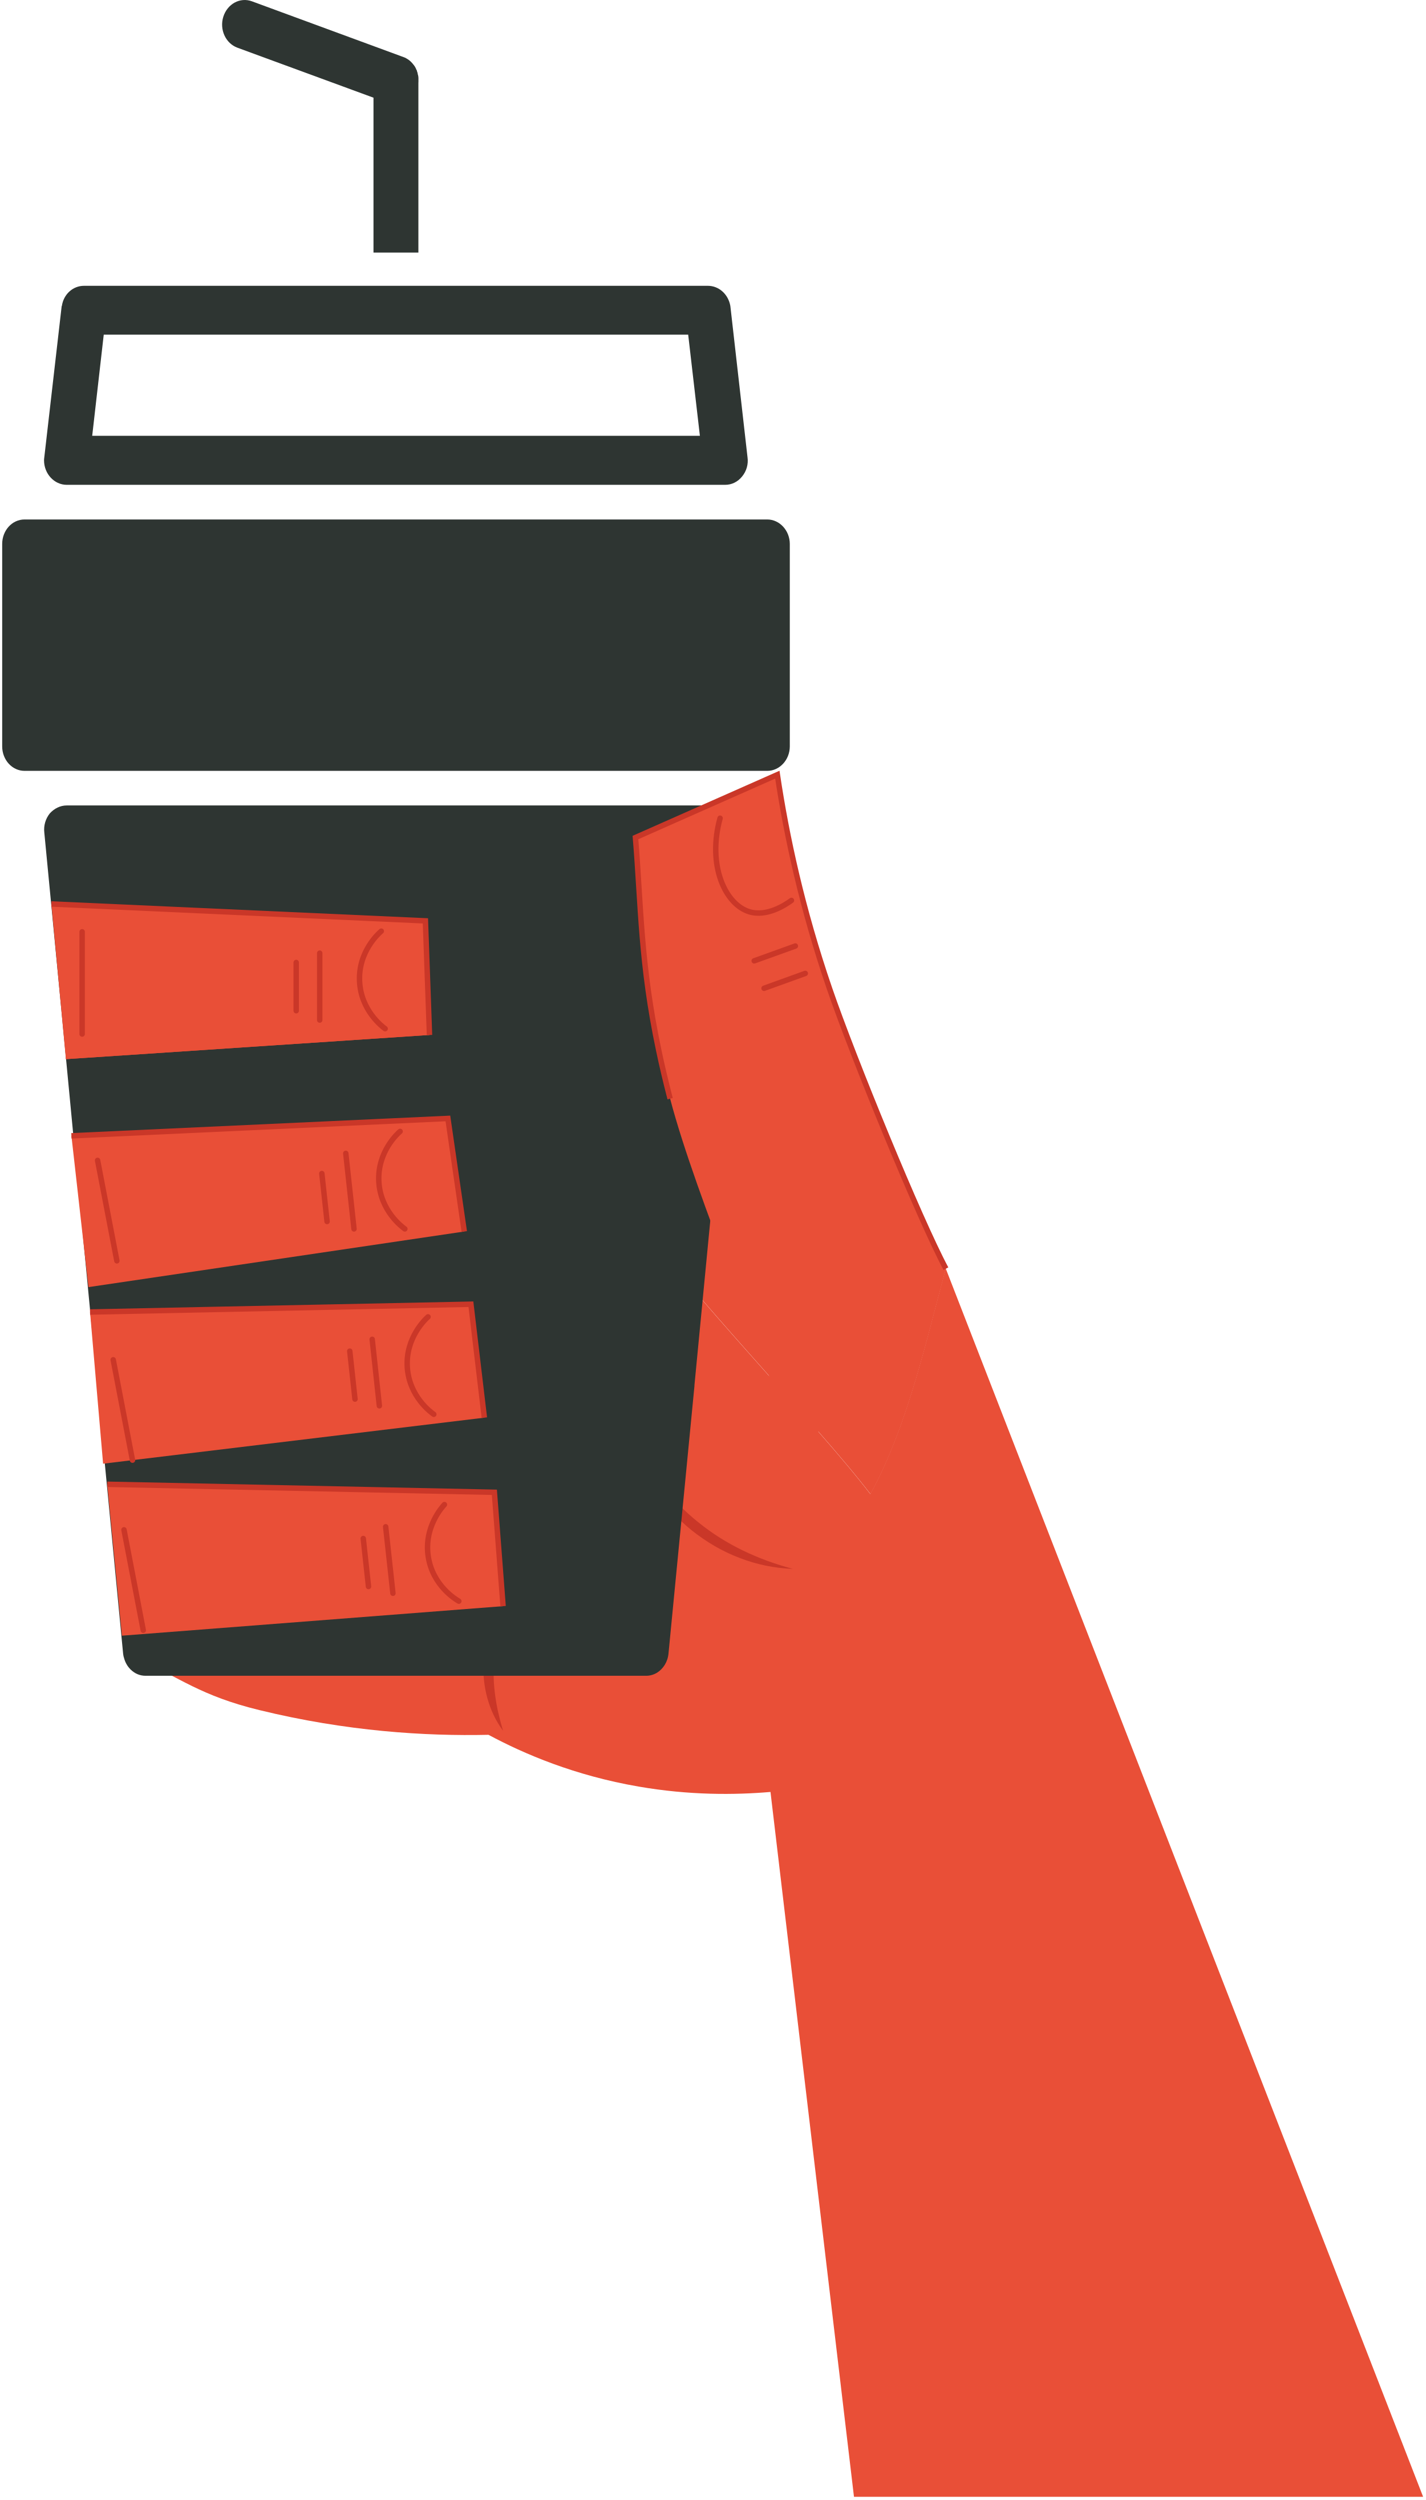 <svg width="262" height="459" viewBox="0 0 262 459" fill="none" xmlns="http://www.w3.org/2000/svg">
<path d="M14.502 185.719L25.222 304.519C33.062 308.059 36.872 311.369 47.652 313.989C63.652 317.899 78.122 318.789 89.752 318.529C96.312 322.049 105.592 326.009 117.322 328.029C126.662 329.649 134.992 329.579 141.562 329.019L156.902 458.439H261.472L173.772 232.939C170.512 244.499 167.012 261.369 159.902 274.319C150.332 261.759 126.312 237.129 115.342 221.689C113.452 219.019 111.752 216.499 110.222 214.089L14.492 185.719H14.502Z" fill="#E94F37"/>
<path d="M110.242 214.088C111.782 216.498 113.472 219.018 115.362 221.688C126.342 237.128 150.352 261.758 159.922 274.318C167.032 261.368 170.522 244.498 173.792 232.938L110.242 214.088Z" fill="#E94F37"/>
<path d="M145.671 288.059C142.351 287.949 139.021 287.269 135.881 286.049C132.721 284.859 129.781 283.119 127.131 281.019C121.871 276.779 117.881 270.899 116.231 264.449C119.301 270.319 123.291 275.509 128.331 279.529C133.331 283.589 139.271 286.359 145.671 288.059Z" fill="#CA3728"/>
<path d="M92.432 317.789C89.772 314.229 88.572 309.569 88.842 305.049C89.142 300.529 90.892 296.059 93.972 292.849C92.182 296.889 90.992 300.969 90.752 305.169C90.462 309.369 91.142 313.559 92.432 317.789Z" fill="#CA3728"/>
<path d="M76.751 13.528C76.721 13.379 76.661 13.198 76.601 13.049C76.631 13.018 76.601 13.018 76.601 13.018C76.601 12.959 76.571 12.868 76.511 12.809C76.361 12.418 76.151 12.059 75.881 11.768C75.851 11.709 75.791 11.649 75.731 11.588C75.431 11.229 75.071 10.959 74.721 10.758C74.541 10.639 74.361 10.549 74.151 10.489C74.121 10.489 74.121 10.459 74.091 10.459L73.911 10.399L46.281 0.239C44.101 -0.561 41.781 0.719 41.031 3.069C40.291 5.419 41.451 7.959 43.621 8.759L68.631 17.939L71.431 18.979C71.881 19.159 72.321 19.218 72.771 19.218C74.501 19.218 76.111 18.029 76.671 16.148C76.791 15.789 76.851 15.438 76.881 15.079V14.368C76.881 14.069 76.821 13.799 76.731 13.539M76.731 13.539C76.701 13.389 76.641 13.209 76.581 13.059C76.611 13.028 76.581 13.028 76.581 13.028V12.969C76.551 12.909 76.521 12.848 76.491 12.819C76.341 12.428 76.131 12.069 75.861 11.778C75.831 11.719 75.771 11.659 75.711 11.598C75.411 11.239 75.051 10.969 74.701 10.768C74.581 10.709 74.491 10.649 74.371 10.588C74.311 10.559 74.221 10.528 74.131 10.498C74.101 10.498 74.101 10.469 74.071 10.469L73.891 10.409C73.531 10.289 73.151 10.229 72.761 10.229C70.471 10.229 68.621 12.229 68.621 14.729V46.379H76.871V14.368C76.871 14.069 76.811 13.799 76.721 13.539M140.971 95.379H4.511C2.211 95.379 0.401 97.409 0.401 99.879V137.038C0.401 139.508 2.221 141.538 4.511 141.538H140.971C143.241 141.538 145.111 139.508 145.111 137.038V99.879C145.111 97.409 143.231 95.379 140.971 95.379ZM136.291 149.348C135.511 148.458 134.381 147.889 133.221 147.889H12.251C11.061 147.889 9.961 148.458 9.151 149.348C8.371 150.328 7.991 151.579 8.141 152.869L11.301 185.709L13.681 210.629L17.881 254.439L22.621 303.639C22.651 303.939 22.711 304.208 22.801 304.468C23.011 305.248 23.401 305.928 23.931 306.468C23.961 306.498 23.961 306.528 23.991 306.528C23.991 306.558 24.021 306.559 24.021 306.559C24.761 307.279 25.691 307.689 26.731 307.689H118.731C119.441 307.689 120.131 307.478 120.731 307.118C121.861 306.398 122.671 305.149 122.821 303.629L127.591 254.489V254.338L131.971 208.859L134.211 185.699L137.371 152.859C137.491 151.579 137.101 150.328 136.301 149.338M137.341 83.959L134.211 56.389C134.211 56.298 134.181 56.239 134.181 56.148C133.791 53.998 132.061 52.478 130.071 52.478H15.421C13.421 52.478 11.701 53.998 11.371 56.148C11.311 56.239 11.311 56.298 11.311 56.389L8.181 83.599C8.151 83.928 8.091 84.228 8.091 84.519C8.091 86.989 9.971 89.019 12.261 89.019H133.231C134.451 89.019 135.551 88.478 136.361 87.469C137.161 86.489 137.521 85.228 137.341 83.948M16.941 80.019L19.061 61.449H126.441L128.591 80.019H16.951H16.941Z" fill="#2E3532"/>
<path d="M159.922 274.309C167.032 261.359 170.522 244.489 173.792 232.929L159.922 274.309Z" fill="#E94F37"/>
<path d="M12.111 194.469L78.911 190.029L78.161 169.079L9.441 165.979L12.111 194.469Z" fill="#E94F37"/>
<path d="M12.111 194.468L78.912 190.028L78.162 169.078L10.562 166.028L12.111 194.468Z" fill="#E94F37"/>
<path d="M78.911 190.039L78.161 169.079L9.441 165.979" stroke="#CA3728" stroke-miterlimit="10"/>
<path d="M70.762 188.879C70.262 188.519 66.292 185.529 66.062 180.139C65.822 174.699 69.592 171.359 70.052 170.969" stroke="#CA3728" stroke-miterlimit="10" stroke-linecap="round"/>
<path d="M58.742 175.009V187.289" stroke="#CA3728" stroke-miterlimit="10" stroke-linecap="round"/>
<path d="M54.422 176.719V185.579" stroke="#CA3728" stroke-miterlimit="10" stroke-linecap="round"/>
<path d="M15.092 171.088V189.858" stroke="#CA3728" stroke-miterlimit="10" stroke-linecap="round"/>
<path d="M16.252 236.328L85.302 226.118L82.292 205.358L13.122 208.548L16.252 236.328Z" fill="#E94F37"/>
<path d="M85.302 226.118L82.292 205.358L13.122 208.548" stroke="#CA3728" stroke-miterlimit="10"/>
<path d="M74.382 225.638C73.882 225.278 69.892 222.328 69.602 216.938C69.322 211.498 73.052 208.128 73.512 207.738" stroke="#CA3728" stroke-miterlimit="10" stroke-linecap="round"/>
<path d="M59.132 215.469L60.092 224.279" stroke="#CA3728" stroke-miterlimit="10" stroke-linecap="round"/>
<path d="M63.531 211.769L65.041 225.639" stroke="#CA3728" stroke-miterlimit="10" stroke-linecap="round"/>
<path d="M17.932 213.059L21.472 231.499" stroke="#CA3728" stroke-miterlimit="10" stroke-linecap="round"/>
<path d="M18.942 268.749L88.992 260.299L86.522 239.469L16.542 240.899L18.942 268.749Z" fill="#E94F37"/>
<path d="M88.992 260.299L86.522 239.469L16.542 240.899" stroke="#CA3728" stroke-miterlimit="10"/>
<path d="M79.702 259.679C79.192 259.329 75.172 256.419 74.832 251.029C74.492 245.599 78.192 242.189 78.642 241.789" stroke="#CA3728" stroke-miterlimit="10" stroke-linecap="round"/>
<path d="M68.382 245.909L69.702 258.119" stroke="#CA3728" stroke-miterlimit="10" stroke-linecap="round"/>
<path d="M64.262 248.079L65.222 256.889" stroke="#CA3728" stroke-miterlimit="10" stroke-linecap="round"/>
<path d="M20.802 249.668L24.342 268.098" stroke="#CA3728" stroke-miterlimit="10" stroke-linecap="round"/>
<path d="M22.402 300.328L92.432 294.908L90.832 273.998L19.702 272.528L22.402 300.328Z" fill="#E94F37"/>
<path d="M92.432 294.908L90.832 273.998L19.702 272.528" stroke="#CA3728" stroke-miterlimit="10"/>
<path d="M84.302 293.989C83.762 293.679 79.502 291.149 78.682 285.809C77.852 280.429 81.242 276.699 81.652 276.259" stroke="#CA3728" stroke-miterlimit="10" stroke-linecap="round"/>
<path d="M70.861 280.329L72.191 292.539" stroke="#CA3728" stroke-miterlimit="10" stroke-linecap="round"/>
<path d="M66.742 282.488L67.702 291.298" stroke="#CA3728" stroke-miterlimit="10" stroke-linecap="round"/>
<path d="M22.781 280.889L26.321 299.329" stroke="#CA3728" stroke-miterlimit="10" stroke-linecap="round"/>
<path d="M116.752 153.779C117.782 166.269 117.672 176.919 121.022 192.809C121.602 195.609 122.302 198.569 123.122 201.729C127.922 220.049 141.662 251.589 146.172 266.719C157.402 257.129 166.642 242.579 173.792 232.929C168.962 223.909 156.762 194.179 152.412 181.509C147.372 166.869 144.492 153.469 142.822 142.229C134.122 146.079 125.442 149.929 116.752 153.769" fill="#E94F37"/>
<path d="M173.792 232.938C168.962 223.918 156.762 194.198 152.412 181.518C147.382 166.878 144.502 153.488 142.822 142.238C134.122 146.088 125.442 149.938 116.752 153.778C117.782 166.268 117.672 176.918 121.022 192.808C121.602 195.598 122.302 198.558 123.122 201.728" stroke="#CA3728" stroke-miterlimit="10"/>
<path d="M146.131 173.699L138.571 176.419" stroke="#CA3728" stroke-miterlimit="10" stroke-linecap="round"/>
<path d="M147.952 178.729L140.382 181.459" stroke="#CA3728" stroke-miterlimit="10" stroke-linecap="round"/>
<path d="M145.412 165.329C144.212 166.199 140.892 168.359 137.712 167.419C133.242 166.089 129.912 158.909 132.302 150.229" stroke="#CA3728" stroke-miterlimit="10" stroke-linecap="round"/>
</svg>
